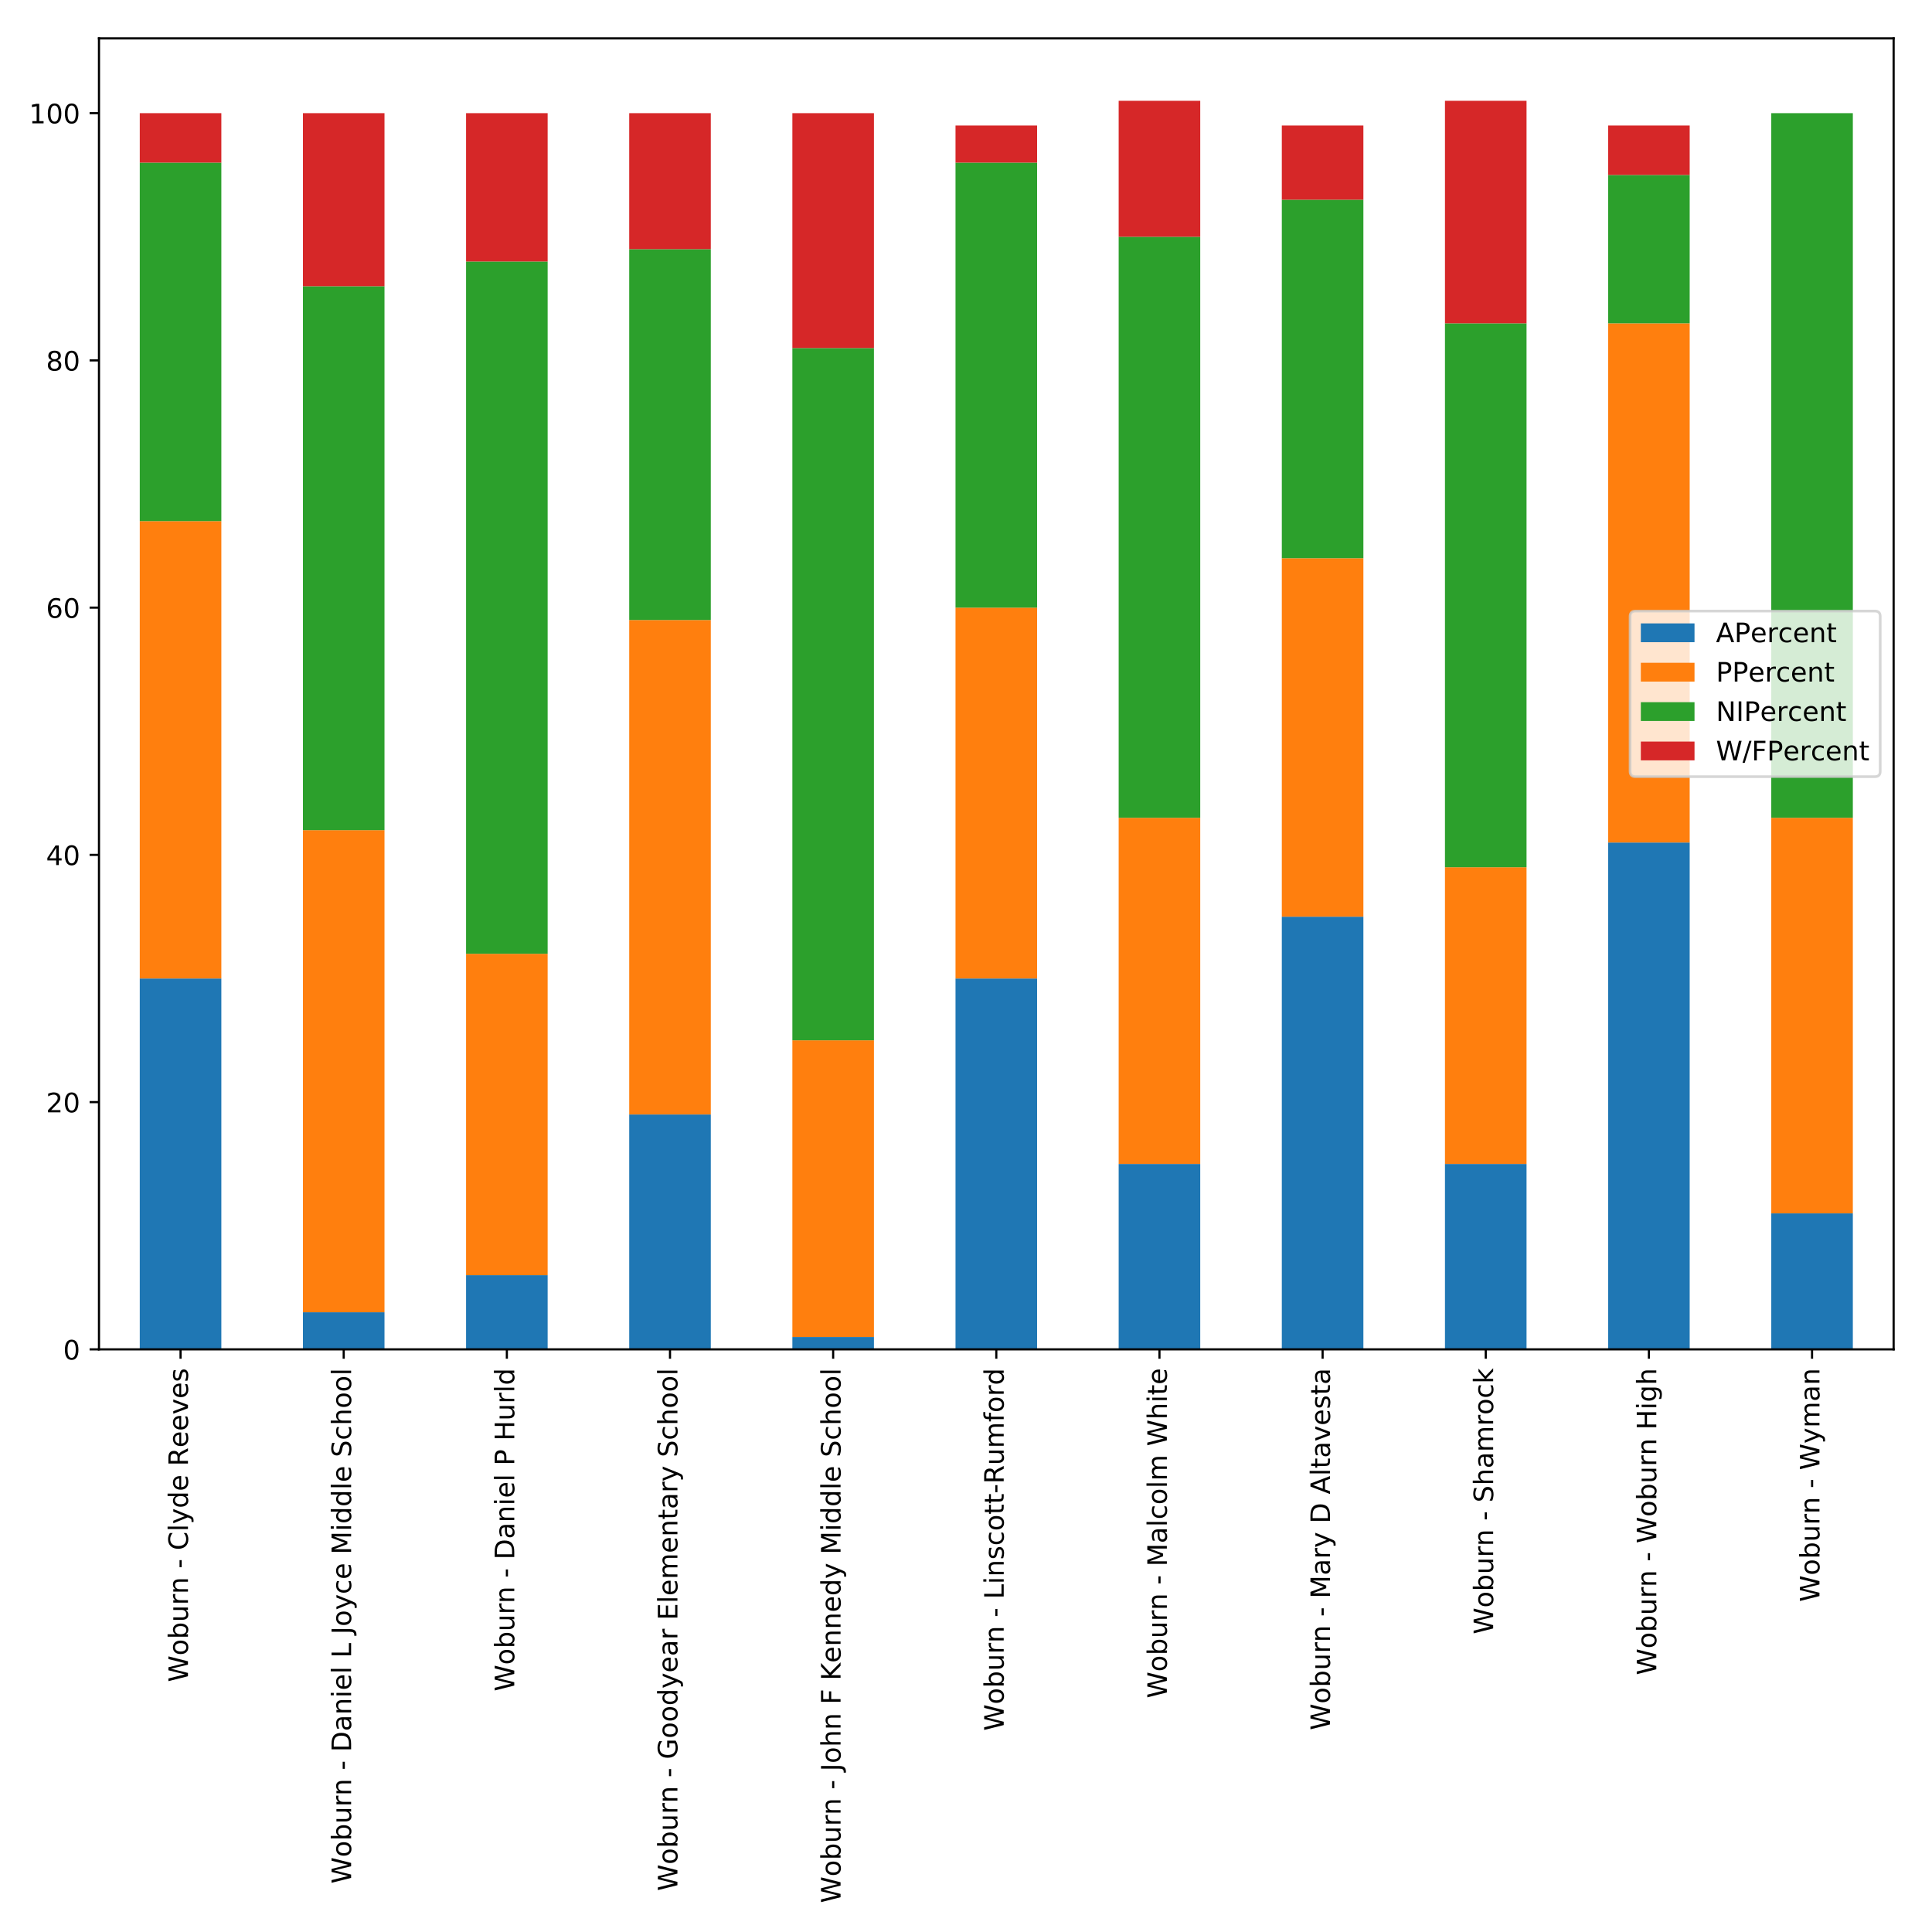 <?xml version="1.0" encoding="utf-8" standalone="no"?>
<!DOCTYPE svg PUBLIC "-//W3C//DTD SVG 1.1//EN"
  "http://www.w3.org/Graphics/SVG/1.1/DTD/svg11.dtd">
<!-- Created with matplotlib (http://matplotlib.org/) -->
<svg height="720pt" version="1.1" viewBox="0 0 720 720" width="720pt" xmlns="http://www.w3.org/2000/svg" xmlns:xlink="http://www.w3.org/1999/xlink">
 <defs>
  <style type="text/css">
*{stroke-linecap:butt;stroke-linejoin:round;}
  </style>
 </defs>
 <g id="figure_1">
  <g id="patch_1">
   <path d="M 0 720 
L 720 720 
L 720 0 
L 0 0 
z
" style="fill:#ffffff;"/>
  </g>
  <g id="axes_1">
   <g id="patch_2">
    <path d="M 36.888 502.864 
L 705.7 502.864 
L 705.7 14.3 
L 36.888 14.3 
z
" style="fill:#ffffff;"/>
   </g>
   <g id="patch_3">
    <path clip-path="url(#p71e7baf092)" d="M 52.088 502.864 
L 82.488 502.864 
L 82.488 364.656 
L 52.088 364.656 
z
" style="fill:#1f77b4;"/>
   </g>
   <g id="patch_4">
    <path clip-path="url(#p71e7baf092)" d="M 112.889 502.864 
L 143.289 502.864 
L 143.289 489.043 
L 112.889 489.043 
z
" style="fill:#1f77b4;"/>
   </g>
   <g id="patch_5">
    <path clip-path="url(#p71e7baf092)" d="M 173.69 502.864 
L 204.091 502.864 
L 204.091 475.223 
L 173.69 475.223 
z
" style="fill:#1f77b4;"/>
   </g>
   <g id="patch_6">
    <path clip-path="url(#p71e7baf092)" d="M 234.491 502.864 
L 264.892 502.864 
L 264.892 415.333 
L 234.491 415.333 
z
" style="fill:#1f77b4;"/>
   </g>
   <g id="patch_7">
    <path clip-path="url(#p71e7baf092)" d="M 295.292 502.864 
L 325.693 502.864 
L 325.693 498.257 
L 295.292 498.257 
z
" style="fill:#1f77b4;"/>
   </g>
   <g id="patch_8">
    <path clip-path="url(#p71e7baf092)" d="M 356.093 502.864 
L 386.494 502.864 
L 386.494 364.656 
L 356.093 364.656 
z
" style="fill:#1f77b4;"/>
   </g>
   <g id="patch_9">
    <path clip-path="url(#p71e7baf092)" d="M 416.895 502.864 
L 447.295 502.864 
L 447.295 433.76 
L 416.895 433.76 
z
" style="fill:#1f77b4;"/>
   </g>
   <g id="patch_10">
    <path clip-path="url(#p71e7baf092)" d="M 477.696 502.864 
L 508.096 502.864 
L 508.096 341.622 
L 477.696 341.622 
z
" style="fill:#1f77b4;"/>
   </g>
   <g id="patch_11">
    <path clip-path="url(#p71e7baf092)" d="M 538.497 502.864 
L 568.897 502.864 
L 568.897 433.76 
L 538.497 433.76 
z
" style="fill:#1f77b4;"/>
   </g>
   <g id="patch_12">
    <path clip-path="url(#p71e7baf092)" d="M 599.298 502.864 
L 629.699 502.864 
L 629.699 313.98 
L 599.298 313.98 
z
" style="fill:#1f77b4;"/>
   </g>
   <g id="patch_13">
    <path clip-path="url(#p71e7baf092)" d="M 660.099 502.864 
L 690.5 502.864 
L 690.5 452.188 
L 660.099 452.188 
z
" style="fill:#1f77b4;"/>
   </g>
   <g id="patch_14">
    <path clip-path="url(#p71e7baf092)" d="M 52.088 364.656 
L 82.488 364.656 
L 82.488 194.2 
L 52.088 194.2 
z
" style="fill:#ff7f0e;"/>
   </g>
   <g id="patch_15">
    <path clip-path="url(#p71e7baf092)" d="M 112.889 489.043 
L 143.289 489.043 
L 143.289 309.373 
L 112.889 309.373 
z
" style="fill:#ff7f0e;"/>
   </g>
   <g id="patch_16">
    <path clip-path="url(#p71e7baf092)" d="M 173.69 475.223 
L 204.091 475.223 
L 204.091 355.443 
L 173.69 355.443 
z
" style="fill:#ff7f0e;"/>
   </g>
   <g id="patch_17">
    <path clip-path="url(#p71e7baf092)" d="M 234.491 415.333 
L 264.892 415.333 
L 264.892 231.056 
L 234.491 231.056 
z
" style="fill:#ff7f0e;"/>
   </g>
   <g id="patch_18">
    <path clip-path="url(#p71e7baf092)" d="M 295.292 498.257 
L 325.693 498.257 
L 325.693 387.691 
L 295.292 387.691 
z
" style="fill:#ff7f0e;"/>
   </g>
   <g id="patch_19">
    <path clip-path="url(#p71e7baf092)" d="M 356.093 364.656 
L 386.494 364.656 
L 386.494 226.449 
L 356.093 226.449 
z
" style="fill:#ff7f0e;"/>
   </g>
   <g id="patch_20">
    <path clip-path="url(#p71e7baf092)" d="M 416.895 433.76 
L 447.295 433.76 
L 447.295 304.766 
L 416.895 304.766 
z
" style="fill:#ff7f0e;"/>
   </g>
   <g id="patch_21">
    <path clip-path="url(#p71e7baf092)" d="M 477.696 341.622 
L 508.096 341.622 
L 508.096 208.021 
L 477.696 208.021 
z
" style="fill:#ff7f0e;"/>
   </g>
   <g id="patch_22">
    <path clip-path="url(#p71e7baf092)" d="M 538.497 433.76 
L 568.897 433.76 
L 568.897 323.194 
L 538.497 323.194 
z
" style="fill:#ff7f0e;"/>
   </g>
   <g id="patch_23">
    <path clip-path="url(#p71e7baf092)" d="M 599.298 313.98 
L 629.699 313.98 
L 629.699 120.49 
L 599.298 120.49 
z
" style="fill:#ff7f0e;"/>
   </g>
   <g id="patch_24">
    <path clip-path="url(#p71e7baf092)" d="M 660.099 452.188 
L 690.5 452.188 
L 690.5 304.766 
L 660.099 304.766 
z
" style="fill:#ff7f0e;"/>
   </g>
   <g id="patch_25">
    <path clip-path="url(#p71e7baf092)" d="M 52.088 194.2 
L 82.488 194.2 
L 82.488 60.6 
L 52.088 60.6 
z
" style="fill:#2ca02c;"/>
   </g>
   <g id="patch_26">
    <path clip-path="url(#p71e7baf092)" d="M 112.889 309.373 
L 143.289 309.373 
L 143.289 106.669 
L 112.889 106.669 
z
" style="fill:#2ca02c;"/>
   </g>
   <g id="patch_27">
    <path clip-path="url(#p71e7baf092)" d="M 173.69 355.443 
L 204.091 355.443 
L 204.091 97.455 
L 173.69 97.455 
z
" style="fill:#2ca02c;"/>
   </g>
   <g id="patch_28">
    <path clip-path="url(#p71e7baf092)" d="M 234.491 231.056 
L 264.892 231.056 
L 264.892 92.848 
L 234.491 92.848 
z
" style="fill:#2ca02c;"/>
   </g>
   <g id="patch_29">
    <path clip-path="url(#p71e7baf092)" d="M 295.292 387.691 
L 325.693 387.691 
L 325.693 129.703 
L 295.292 129.703 
z
" style="fill:#2ca02c;"/>
   </g>
   <g id="patch_30">
    <path clip-path="url(#p71e7baf092)" d="M 356.093 226.449 
L 386.494 226.449 
L 386.494 60.6 
L 356.093 60.6 
z
" style="fill:#2ca02c;"/>
   </g>
   <g id="patch_31">
    <path clip-path="url(#p71e7baf092)" d="M 416.895 304.766 
L 447.295 304.766 
L 447.295 88.241 
L 416.895 88.241 
z
" style="fill:#2ca02c;"/>
   </g>
   <g id="patch_32">
    <path clip-path="url(#p71e7baf092)" d="M 477.696 208.021 
L 508.096 208.021 
L 508.096 74.42 
L 477.696 74.42 
z
" style="fill:#2ca02c;"/>
   </g>
   <g id="patch_33">
    <path clip-path="url(#p71e7baf092)" d="M 538.497 323.194 
L 568.897 323.194 
L 568.897 120.49 
L 538.497 120.49 
z
" style="fill:#2ca02c;"/>
   </g>
   <g id="patch_34">
    <path clip-path="url(#p71e7baf092)" d="M 599.298 120.49 
L 629.699 120.49 
L 629.699 65.206 
L 599.298 65.206 
z
" style="fill:#2ca02c;"/>
   </g>
   <g id="patch_35">
    <path clip-path="url(#p71e7baf092)" d="M 660.099 304.766 
L 690.5 304.766 
L 690.5 42.172 
L 660.099 42.172 
z
" style="fill:#2ca02c;"/>
   </g>
   <g id="patch_36">
    <path clip-path="url(#p71e7baf092)" d="M 52.088 60.6 
L 82.488 60.6 
L 82.488 42.172 
L 52.088 42.172 
z
" style="fill:#d62728;"/>
   </g>
   <g id="patch_37">
    <path clip-path="url(#p71e7baf092)" d="M 112.889 106.669 
L 143.289 106.669 
L 143.289 42.172 
L 112.889 42.172 
z
" style="fill:#d62728;"/>
   </g>
   <g id="patch_38">
    <path clip-path="url(#p71e7baf092)" d="M 173.69 97.455 
L 204.091 97.455 
L 204.091 42.172 
L 173.69 42.172 
z
" style="fill:#d62728;"/>
   </g>
   <g id="patch_39">
    <path clip-path="url(#p71e7baf092)" d="M 234.491 92.848 
L 264.892 92.848 
L 264.892 42.172 
L 234.491 42.172 
z
" style="fill:#d62728;"/>
   </g>
   <g id="patch_40">
    <path clip-path="url(#p71e7baf092)" d="M 295.292 129.703 
L 325.693 129.703 
L 325.693 42.172 
L 295.292 42.172 
z
" style="fill:#d62728;"/>
   </g>
   <g id="patch_41">
    <path clip-path="url(#p71e7baf092)" d="M 356.093 60.6 
L 386.494 60.6 
L 386.494 46.779 
L 356.093 46.779 
z
" style="fill:#d62728;"/>
   </g>
   <g id="patch_42">
    <path clip-path="url(#p71e7baf092)" d="M 416.895 88.241 
L 447.295 88.241 
L 447.295 37.565 
L 416.895 37.565 
z
" style="fill:#d62728;"/>
   </g>
   <g id="patch_43">
    <path clip-path="url(#p71e7baf092)" d="M 477.696 74.42 
L 508.096 74.42 
L 508.096 46.779 
L 477.696 46.779 
z
" style="fill:#d62728;"/>
   </g>
   <g id="patch_44">
    <path clip-path="url(#p71e7baf092)" d="M 538.497 120.49 
L 568.897 120.49 
L 568.897 37.565 
L 538.497 37.565 
z
" style="fill:#d62728;"/>
   </g>
   <g id="patch_45">
    <path clip-path="url(#p71e7baf092)" d="M 599.298 65.206 
L 629.699 65.206 
L 629.699 46.779 
L 599.298 46.779 
z
" style="fill:#d62728;"/>
   </g>
   <g id="patch_46">
    <path clip-path="url(#p71e7baf092)" d="M 660.099 502.864 
L 690.5 502.864 
L 690.5 502.864 
L 660.099 502.864 
z
" style="fill:#d62728;"/>
   </g>
   <g id="matplotlib.axis_1">
    <g id="xtick_1">
     <g id="line2d_1">
      <defs>
       <path d="M 0 0 
L 0 3.5 
" id="m98511454fe" style="stroke:#000000;stroke-width:0.8;"/>
      </defs>
      <g>
       <use style="stroke:#000000;stroke-width:0.8;" x="67.288" xlink:href="#m98511454fe" y="502.864"/>
      </g>
     </g>
     <g id="text_1">
      <!-- Woburn - Clyde Reeves -->
      <defs>
       <path d="M 3.328 72.906 
L 13.281 72.906 
L 28.609 11.281 
L 43.891 72.906 
L 54.984 72.906 
L 70.312 11.281 
L 85.594 72.906 
L 95.609 72.906 
L 77.297 0 
L 64.891 0 
L 49.516 63.281 
L 33.984 0 
L 21.578 0 
z
" id="DejaVuSans-57"/>
       <path d="M 30.609 48.391 
Q 23.391 48.391 19.188 42.75 
Q 14.984 37.109 14.984 27.297 
Q 14.984 17.484 19.156 11.844 
Q 23.344 6.203 30.609 6.203 
Q 37.797 6.203 41.984 11.859 
Q 46.188 17.531 46.188 27.297 
Q 46.188 37.016 41.984 42.703 
Q 37.797 48.391 30.609 48.391 
z
M 30.609 56 
Q 42.328 56 49.016 48.375 
Q 55.719 40.766 55.719 27.297 
Q 55.719 13.875 49.016 6.219 
Q 42.328 -1.422 30.609 -1.422 
Q 18.844 -1.422 12.172 6.219 
Q 5.516 13.875 5.516 27.297 
Q 5.516 40.766 12.172 48.375 
Q 18.844 56 30.609 56 
z
" id="DejaVuSans-6f"/>
       <path d="M 48.688 27.297 
Q 48.688 37.203 44.609 42.844 
Q 40.531 48.484 33.406 48.484 
Q 26.266 48.484 22.188 42.844 
Q 18.109 37.203 18.109 27.297 
Q 18.109 17.391 22.188 11.75 
Q 26.266 6.109 33.406 6.109 
Q 40.531 6.109 44.609 11.75 
Q 48.688 17.391 48.688 27.297 
z
M 18.109 46.391 
Q 20.953 51.266 25.266 53.625 
Q 29.594 56 35.594 56 
Q 45.562 56 51.781 48.094 
Q 58.016 40.188 58.016 27.297 
Q 58.016 14.406 51.781 6.484 
Q 45.562 -1.422 35.594 -1.422 
Q 29.594 -1.422 25.266 0.953 
Q 20.953 3.328 18.109 8.203 
L 18.109 0 
L 9.078 0 
L 9.078 75.984 
L 18.109 75.984 
z
" id="DejaVuSans-62"/>
       <path d="M 8.5 21.578 
L 8.5 54.688 
L 17.484 54.688 
L 17.484 21.922 
Q 17.484 14.156 20.5 10.266 
Q 23.531 6.391 29.594 6.391 
Q 36.859 6.391 41.078 11.031 
Q 45.312 15.672 45.312 23.688 
L 45.312 54.688 
L 54.297 54.688 
L 54.297 0 
L 45.312 0 
L 45.312 8.406 
Q 42.047 3.422 37.719 1 
Q 33.406 -1.422 27.688 -1.422 
Q 18.266 -1.422 13.375 4.438 
Q 8.5 10.297 8.5 21.578 
z
M 31.109 56 
z
" id="DejaVuSans-75"/>
       <path d="M 41.109 46.297 
Q 39.594 47.172 37.812 47.578 
Q 36.031 48 33.891 48 
Q 26.266 48 22.188 43.047 
Q 18.109 38.094 18.109 28.812 
L 18.109 0 
L 9.078 0 
L 9.078 54.688 
L 18.109 54.688 
L 18.109 46.188 
Q 20.953 51.172 25.484 53.578 
Q 30.031 56 36.531 56 
Q 37.453 56 38.578 55.875 
Q 39.703 55.766 41.062 55.516 
z
" id="DejaVuSans-72"/>
       <path d="M 54.891 33.016 
L 54.891 0 
L 45.906 0 
L 45.906 32.719 
Q 45.906 40.484 42.875 44.328 
Q 39.844 48.188 33.797 48.188 
Q 26.516 48.188 22.312 43.547 
Q 18.109 38.922 18.109 30.906 
L 18.109 0 
L 9.078 0 
L 9.078 54.688 
L 18.109 54.688 
L 18.109 46.188 
Q 21.344 51.125 25.703 53.562 
Q 30.078 56 35.797 56 
Q 45.219 56 50.047 50.172 
Q 54.891 44.344 54.891 33.016 
z
" id="DejaVuSans-6e"/>
       <path id="DejaVuSans-20"/>
       <path d="M 4.891 31.391 
L 31.203 31.391 
L 31.203 23.391 
L 4.891 23.391 
z
" id="DejaVuSans-2d"/>
       <path d="M 64.406 67.281 
L 64.406 56.891 
Q 59.422 61.531 53.781 63.812 
Q 48.141 66.109 41.797 66.109 
Q 29.297 66.109 22.656 58.469 
Q 16.016 50.828 16.016 36.375 
Q 16.016 21.969 22.656 14.328 
Q 29.297 6.688 41.797 6.688 
Q 48.141 6.688 53.781 8.984 
Q 59.422 11.281 64.406 15.922 
L 64.406 5.609 
Q 59.234 2.094 53.438 0.328 
Q 47.656 -1.422 41.219 -1.422 
Q 24.656 -1.422 15.125 8.703 
Q 5.609 18.844 5.609 36.375 
Q 5.609 53.953 15.125 64.078 
Q 24.656 74.219 41.219 74.219 
Q 47.75 74.219 53.531 72.484 
Q 59.328 70.75 64.406 67.281 
z
" id="DejaVuSans-43"/>
       <path d="M 9.422 75.984 
L 18.406 75.984 
L 18.406 0 
L 9.422 0 
z
" id="DejaVuSans-6c"/>
       <path d="M 32.172 -5.078 
Q 28.375 -14.844 24.75 -17.812 
Q 21.141 -20.797 15.094 -20.797 
L 7.906 -20.797 
L 7.906 -13.281 
L 13.188 -13.281 
Q 16.891 -13.281 18.938 -11.516 
Q 21 -9.766 23.484 -3.219 
L 25.094 0.875 
L 2.984 54.688 
L 12.5 54.688 
L 29.594 11.922 
L 46.688 54.688 
L 56.203 54.688 
z
" id="DejaVuSans-79"/>
       <path d="M 45.406 46.391 
L 45.406 75.984 
L 54.391 75.984 
L 54.391 0 
L 45.406 0 
L 45.406 8.203 
Q 42.578 3.328 38.25 0.953 
Q 33.938 -1.422 27.875 -1.422 
Q 17.969 -1.422 11.734 6.484 
Q 5.516 14.406 5.516 27.297 
Q 5.516 40.188 11.734 48.094 
Q 17.969 56 27.875 56 
Q 33.938 56 38.25 53.625 
Q 42.578 51.266 45.406 46.391 
z
M 14.797 27.297 
Q 14.797 17.391 18.875 11.75 
Q 22.953 6.109 30.078 6.109 
Q 37.203 6.109 41.297 11.75 
Q 45.406 17.391 45.406 27.297 
Q 45.406 37.203 41.297 42.844 
Q 37.203 48.484 30.078 48.484 
Q 22.953 48.484 18.875 42.844 
Q 14.797 37.203 14.797 27.297 
z
" id="DejaVuSans-64"/>
       <path d="M 56.203 29.594 
L 56.203 25.203 
L 14.891 25.203 
Q 15.484 15.922 20.484 11.062 
Q 25.484 6.203 34.422 6.203 
Q 39.594 6.203 44.453 7.469 
Q 49.312 8.734 54.109 11.281 
L 54.109 2.781 
Q 49.266 0.734 44.188 -0.344 
Q 39.109 -1.422 33.891 -1.422 
Q 20.797 -1.422 13.156 6.188 
Q 5.516 13.812 5.516 26.812 
Q 5.516 40.234 12.766 48.109 
Q 20.016 56 32.328 56 
Q 43.359 56 49.781 48.891 
Q 56.203 41.797 56.203 29.594 
z
M 47.219 32.234 
Q 47.125 39.594 43.094 43.984 
Q 39.062 48.391 32.422 48.391 
Q 24.906 48.391 20.391 44.141 
Q 15.875 39.891 15.188 32.172 
z
" id="DejaVuSans-65"/>
       <path d="M 44.391 34.188 
Q 47.562 33.109 50.562 29.594 
Q 53.562 26.078 56.594 19.922 
L 66.609 0 
L 56 0 
L 46.688 18.703 
Q 43.062 26.031 39.672 28.422 
Q 36.281 30.812 30.422 30.812 
L 19.672 30.812 
L 19.672 0 
L 9.812 0 
L 9.812 72.906 
L 32.078 72.906 
Q 44.578 72.906 50.734 67.672 
Q 56.891 62.453 56.891 51.906 
Q 56.891 45.016 53.688 40.469 
Q 50.484 35.938 44.391 34.188 
z
M 19.672 64.797 
L 19.672 38.922 
L 32.078 38.922 
Q 39.203 38.922 42.844 42.219 
Q 46.484 45.516 46.484 51.906 
Q 46.484 58.297 42.844 61.547 
Q 39.203 64.797 32.078 64.797 
z
" id="DejaVuSans-52"/>
       <path d="M 2.984 54.688 
L 12.5 54.688 
L 29.594 8.797 
L 46.688 54.688 
L 56.203 54.688 
L 35.688 0 
L 23.484 0 
z
" id="DejaVuSans-76"/>
       <path d="M 44.281 53.078 
L 44.281 44.578 
Q 40.484 46.531 36.375 47.5 
Q 32.281 48.484 27.875 48.484 
Q 21.188 48.484 17.844 46.438 
Q 14.5 44.391 14.5 40.281 
Q 14.5 37.156 16.891 35.375 
Q 19.281 33.594 26.516 31.984 
L 29.594 31.297 
Q 39.156 29.25 43.188 25.516 
Q 47.219 21.781 47.219 15.094 
Q 47.219 7.469 41.188 3.016 
Q 35.156 -1.422 24.609 -1.422 
Q 20.219 -1.422 15.453 -0.562 
Q 10.688 0.297 5.422 2 
L 5.422 11.281 
Q 10.406 8.688 15.234 7.391 
Q 20.062 6.109 24.812 6.109 
Q 31.156 6.109 34.562 8.281 
Q 37.984 10.453 37.984 14.406 
Q 37.984 18.062 35.516 20.016 
Q 33.062 21.969 24.703 23.781 
L 21.578 24.516 
Q 13.234 26.266 9.516 29.906 
Q 5.812 33.547 5.812 39.891 
Q 5.812 47.609 11.281 51.797 
Q 16.75 56 26.812 56 
Q 31.781 56 36.172 55.266 
Q 40.578 54.547 44.281 53.078 
z
" id="DejaVuSans-73"/>
      </defs>
      <g transform="translate(70.047 626.848)rotate(-90)scale(0.1 -0.1)">
       <use xlink:href="#DejaVuSans-57"/>
       <use x="98.799" xlink:href="#DejaVuSans-6f"/>
       <use x="159.98" xlink:href="#DejaVuSans-62"/>
       <use x="223.457" xlink:href="#DejaVuSans-75"/>
       <use x="286.836" xlink:href="#DejaVuSans-72"/>
       <use x="327.934" xlink:href="#DejaVuSans-6e"/>
       <use x="391.312" xlink:href="#DejaVuSans-20"/>
       <use x="423.1" xlink:href="#DejaVuSans-2d"/>
       <use x="459.184" xlink:href="#DejaVuSans-20"/>
       <use x="490.971" xlink:href="#DejaVuSans-43"/>
       <use x="560.795" xlink:href="#DejaVuSans-6c"/>
       <use x="588.578" xlink:href="#DejaVuSans-79"/>
       <use x="647.758" xlink:href="#DejaVuSans-64"/>
       <use x="711.234" xlink:href="#DejaVuSans-65"/>
       <use x="772.758" xlink:href="#DejaVuSans-20"/>
       <use x="804.545" xlink:href="#DejaVuSans-52"/>
       <use x="873.965" xlink:href="#DejaVuSans-65"/>
       <use x="935.488" xlink:href="#DejaVuSans-65"/>
       <use x="997.012" xlink:href="#DejaVuSans-76"/>
       <use x="1056.191" xlink:href="#DejaVuSans-65"/>
       <use x="1117.715" xlink:href="#DejaVuSans-73"/>
      </g>
     </g>
    </g>
    <g id="xtick_2">
     <g id="line2d_2">
      <g>
       <use style="stroke:#000000;stroke-width:0.8;" x="128.089" xlink:href="#m98511454fe" y="502.864"/>
      </g>
     </g>
     <g id="text_2">
      <!-- Woburn - Daniel L Joyce Middle School -->
      <defs>
       <path d="M 19.672 64.797 
L 19.672 8.109 
L 31.594 8.109 
Q 46.688 8.109 53.688 14.938 
Q 60.688 21.781 60.688 36.531 
Q 60.688 51.172 53.688 57.984 
Q 46.688 64.797 31.594 64.797 
z
M 9.812 72.906 
L 30.078 72.906 
Q 51.266 72.906 61.172 64.094 
Q 71.094 55.281 71.094 36.531 
Q 71.094 17.672 61.125 8.828 
Q 51.172 0 30.078 0 
L 9.812 0 
z
" id="DejaVuSans-44"/>
       <path d="M 34.281 27.484 
Q 23.391 27.484 19.188 25 
Q 14.984 22.516 14.984 16.5 
Q 14.984 11.719 18.141 8.906 
Q 21.297 6.109 26.703 6.109 
Q 34.188 6.109 38.703 11.406 
Q 43.219 16.703 43.219 25.484 
L 43.219 27.484 
z
M 52.203 31.203 
L 52.203 0 
L 43.219 0 
L 43.219 8.297 
Q 40.141 3.328 35.547 0.953 
Q 30.953 -1.422 24.312 -1.422 
Q 15.922 -1.422 10.953 3.297 
Q 6 8.016 6 15.922 
Q 6 25.141 12.172 29.828 
Q 18.359 34.516 30.609 34.516 
L 43.219 34.516 
L 43.219 35.406 
Q 43.219 41.609 39.141 45 
Q 35.062 48.391 27.688 48.391 
Q 23 48.391 18.547 47.266 
Q 14.109 46.141 10.016 43.891 
L 10.016 52.203 
Q 14.938 54.109 19.578 55.047 
Q 24.219 56 28.609 56 
Q 40.484 56 46.344 49.844 
Q 52.203 43.703 52.203 31.203 
z
" id="DejaVuSans-61"/>
       <path d="M 9.422 54.688 
L 18.406 54.688 
L 18.406 0 
L 9.422 0 
z
M 9.422 75.984 
L 18.406 75.984 
L 18.406 64.594 
L 9.422 64.594 
z
" id="DejaVuSans-69"/>
       <path d="M 9.812 72.906 
L 19.672 72.906 
L 19.672 8.297 
L 55.172 8.297 
L 55.172 0 
L 9.812 0 
z
" id="DejaVuSans-4c"/>
       <path d="M 9.812 72.906 
L 19.672 72.906 
L 19.672 5.078 
Q 19.672 -8.109 14.672 -14.062 
Q 9.672 -20.016 -1.422 -20.016 
L -5.172 -20.016 
L -5.172 -11.719 
L -2.094 -11.719 
Q 4.438 -11.719 7.125 -8.047 
Q 9.812 -4.391 9.812 5.078 
z
" id="DejaVuSans-4a"/>
       <path d="M 48.781 52.594 
L 48.781 44.188 
Q 44.969 46.297 41.141 47.344 
Q 37.312 48.391 33.406 48.391 
Q 24.656 48.391 19.812 42.844 
Q 14.984 37.312 14.984 27.297 
Q 14.984 17.281 19.812 11.734 
Q 24.656 6.203 33.406 6.203 
Q 37.312 6.203 41.141 7.25 
Q 44.969 8.297 48.781 10.406 
L 48.781 2.094 
Q 45.016 0.344 40.984 -0.531 
Q 36.969 -1.422 32.422 -1.422 
Q 20.062 -1.422 12.781 6.344 
Q 5.516 14.109 5.516 27.297 
Q 5.516 40.672 12.859 48.328 
Q 20.219 56 33.016 56 
Q 37.156 56 41.109 55.141 
Q 45.062 54.297 48.781 52.594 
z
" id="DejaVuSans-63"/>
       <path d="M 9.812 72.906 
L 24.516 72.906 
L 43.109 23.297 
L 61.812 72.906 
L 76.516 72.906 
L 76.516 0 
L 66.891 0 
L 66.891 64.016 
L 48.094 14.016 
L 38.188 14.016 
L 19.391 64.016 
L 19.391 0 
L 9.812 0 
z
" id="DejaVuSans-4d"/>
       <path d="M 53.516 70.516 
L 53.516 60.891 
Q 47.906 63.578 42.922 64.891 
Q 37.938 66.219 33.297 66.219 
Q 25.25 66.219 20.875 63.094 
Q 16.5 59.969 16.5 54.203 
Q 16.5 49.359 19.406 46.891 
Q 22.312 44.438 30.422 42.922 
L 36.375 41.703 
Q 47.406 39.594 52.656 34.297 
Q 57.906 29 57.906 20.125 
Q 57.906 9.516 50.797 4.047 
Q 43.703 -1.422 29.984 -1.422 
Q 24.812 -1.422 18.969 -0.25 
Q 13.141 0.922 6.891 3.219 
L 6.891 13.375 
Q 12.891 10.016 18.656 8.297 
Q 24.422 6.594 29.984 6.594 
Q 38.422 6.594 43.016 9.906 
Q 47.609 13.234 47.609 19.391 
Q 47.609 24.75 44.312 27.781 
Q 41.016 30.812 33.5 32.328 
L 27.484 33.5 
Q 16.453 35.688 11.516 40.375 
Q 6.594 45.062 6.594 53.422 
Q 6.594 63.094 13.406 68.656 
Q 20.219 74.219 32.172 74.219 
Q 37.312 74.219 42.625 73.281 
Q 47.953 72.359 53.516 70.516 
z
" id="DejaVuSans-53"/>
       <path d="M 54.891 33.016 
L 54.891 0 
L 45.906 0 
L 45.906 32.719 
Q 45.906 40.484 42.875 44.328 
Q 39.844 48.188 33.797 48.188 
Q 26.516 48.188 22.312 43.547 
Q 18.109 38.922 18.109 30.906 
L 18.109 0 
L 9.078 0 
L 9.078 75.984 
L 18.109 75.984 
L 18.109 46.188 
Q 21.344 51.125 25.703 53.562 
Q 30.078 56 35.797 56 
Q 45.219 56 50.047 50.172 
Q 54.891 44.344 54.891 33.016 
z
" id="DejaVuSans-68"/>
      </defs>
      <g transform="translate(130.849 701.992)rotate(-90)scale(0.1 -0.1)">
       <use xlink:href="#DejaVuSans-57"/>
       <use x="98.799" xlink:href="#DejaVuSans-6f"/>
       <use x="159.98" xlink:href="#DejaVuSans-62"/>
       <use x="223.457" xlink:href="#DejaVuSans-75"/>
       <use x="286.836" xlink:href="#DejaVuSans-72"/>
       <use x="327.934" xlink:href="#DejaVuSans-6e"/>
       <use x="391.312" xlink:href="#DejaVuSans-20"/>
       <use x="423.1" xlink:href="#DejaVuSans-2d"/>
       <use x="459.184" xlink:href="#DejaVuSans-20"/>
       <use x="490.971" xlink:href="#DejaVuSans-44"/>
       <use x="567.973" xlink:href="#DejaVuSans-61"/>
       <use x="629.252" xlink:href="#DejaVuSans-6e"/>
       <use x="692.631" xlink:href="#DejaVuSans-69"/>
       <use x="720.414" xlink:href="#DejaVuSans-65"/>
       <use x="781.938" xlink:href="#DejaVuSans-6c"/>
       <use x="809.721" xlink:href="#DejaVuSans-20"/>
       <use x="841.508" xlink:href="#DejaVuSans-4c"/>
       <use x="897.221" xlink:href="#DejaVuSans-20"/>
       <use x="929.008" xlink:href="#DejaVuSans-4a"/>
       <use x="958.5" xlink:href="#DejaVuSans-6f"/>
       <use x="1019.682" xlink:href="#DejaVuSans-79"/>
       <use x="1078.861" xlink:href="#DejaVuSans-63"/>
       <use x="1133.842" xlink:href="#DejaVuSans-65"/>
       <use x="1195.365" xlink:href="#DejaVuSans-20"/>
       <use x="1227.152" xlink:href="#DejaVuSans-4d"/>
       <use x="1313.432" xlink:href="#DejaVuSans-69"/>
       <use x="1341.215" xlink:href="#DejaVuSans-64"/>
       <use x="1404.691" xlink:href="#DejaVuSans-64"/>
       <use x="1468.168" xlink:href="#DejaVuSans-6c"/>
       <use x="1495.951" xlink:href="#DejaVuSans-65"/>
       <use x="1557.475" xlink:href="#DejaVuSans-20"/>
       <use x="1589.262" xlink:href="#DejaVuSans-53"/>
       <use x="1652.738" xlink:href="#DejaVuSans-63"/>
       <use x="1707.719" xlink:href="#DejaVuSans-68"/>
       <use x="1771.098" xlink:href="#DejaVuSans-6f"/>
       <use x="1832.279" xlink:href="#DejaVuSans-6f"/>
       <use x="1893.461" xlink:href="#DejaVuSans-6c"/>
      </g>
     </g>
    </g>
    <g id="xtick_3">
     <g id="line2d_3">
      <g>
       <use style="stroke:#000000;stroke-width:0.8;" x="188.89" xlink:href="#m98511454fe" y="502.864"/>
      </g>
     </g>
     <g id="text_3">
      <!-- Woburn - Daniel P Hurld -->
      <defs>
       <path d="M 19.672 64.797 
L 19.672 37.406 
L 32.078 37.406 
Q 38.969 37.406 42.719 40.969 
Q 46.484 44.531 46.484 51.125 
Q 46.484 57.672 42.719 61.234 
Q 38.969 64.797 32.078 64.797 
z
M 9.812 72.906 
L 32.078 72.906 
Q 44.344 72.906 50.609 67.359 
Q 56.891 61.812 56.891 51.125 
Q 56.891 40.328 50.609 34.812 
Q 44.344 29.297 32.078 29.297 
L 19.672 29.297 
L 19.672 0 
L 9.812 0 
z
" id="DejaVuSans-50"/>
       <path d="M 9.812 72.906 
L 19.672 72.906 
L 19.672 43.016 
L 55.516 43.016 
L 55.516 72.906 
L 65.375 72.906 
L 65.375 0 
L 55.516 0 
L 55.516 34.719 
L 19.672 34.719 
L 19.672 0 
L 9.812 0 
z
" id="DejaVuSans-48"/>
      </defs>
      <g transform="translate(191.65 630.316)rotate(-90)scale(0.1 -0.1)">
       <use xlink:href="#DejaVuSans-57"/>
       <use x="98.799" xlink:href="#DejaVuSans-6f"/>
       <use x="159.98" xlink:href="#DejaVuSans-62"/>
       <use x="223.457" xlink:href="#DejaVuSans-75"/>
       <use x="286.836" xlink:href="#DejaVuSans-72"/>
       <use x="327.934" xlink:href="#DejaVuSans-6e"/>
       <use x="391.312" xlink:href="#DejaVuSans-20"/>
       <use x="423.1" xlink:href="#DejaVuSans-2d"/>
       <use x="459.184" xlink:href="#DejaVuSans-20"/>
       <use x="490.971" xlink:href="#DejaVuSans-44"/>
       <use x="567.973" xlink:href="#DejaVuSans-61"/>
       <use x="629.252" xlink:href="#DejaVuSans-6e"/>
       <use x="692.631" xlink:href="#DejaVuSans-69"/>
       <use x="720.414" xlink:href="#DejaVuSans-65"/>
       <use x="781.938" xlink:href="#DejaVuSans-6c"/>
       <use x="809.721" xlink:href="#DejaVuSans-20"/>
       <use x="841.508" xlink:href="#DejaVuSans-50"/>
       <use x="901.811" xlink:href="#DejaVuSans-20"/>
       <use x="933.598" xlink:href="#DejaVuSans-48"/>
       <use x="1008.793" xlink:href="#DejaVuSans-75"/>
       <use x="1072.172" xlink:href="#DejaVuSans-72"/>
       <use x="1113.285" xlink:href="#DejaVuSans-6c"/>
       <use x="1141.068" xlink:href="#DejaVuSans-64"/>
      </g>
     </g>
    </g>
    <g id="xtick_4">
     <g id="line2d_4">
      <g>
       <use style="stroke:#000000;stroke-width:0.8;" x="249.691" xlink:href="#m98511454fe" y="502.864"/>
      </g>
     </g>
     <g id="text_4">
      <!-- Woburn - Goodyear Elementary School -->
      <defs>
       <path d="M 59.516 10.406 
L 59.516 29.984 
L 43.406 29.984 
L 43.406 38.094 
L 69.281 38.094 
L 69.281 6.781 
Q 63.578 2.734 56.688 0.656 
Q 49.812 -1.422 42 -1.422 
Q 24.906 -1.422 15.25 8.562 
Q 5.609 18.562 5.609 36.375 
Q 5.609 54.25 15.25 64.234 
Q 24.906 74.219 42 74.219 
Q 49.125 74.219 55.547 72.453 
Q 61.969 70.703 67.391 67.281 
L 67.391 56.781 
Q 61.922 61.422 55.766 63.766 
Q 49.609 66.109 42.828 66.109 
Q 29.438 66.109 22.719 58.641 
Q 16.016 51.172 16.016 36.375 
Q 16.016 21.625 22.719 14.156 
Q 29.438 6.688 42.828 6.688 
Q 48.047 6.688 52.141 7.594 
Q 56.25 8.5 59.516 10.406 
z
" id="DejaVuSans-47"/>
       <path d="M 9.812 72.906 
L 55.906 72.906 
L 55.906 64.594 
L 19.672 64.594 
L 19.672 43.016 
L 54.391 43.016 
L 54.391 34.719 
L 19.672 34.719 
L 19.672 8.297 
L 56.781 8.297 
L 56.781 0 
L 9.812 0 
z
" id="DejaVuSans-45"/>
       <path d="M 52 44.188 
Q 55.375 50.25 60.062 53.125 
Q 64.75 56 71.094 56 
Q 79.641 56 84.281 50.016 
Q 88.922 44.047 88.922 33.016 
L 88.922 0 
L 79.891 0 
L 79.891 32.719 
Q 79.891 40.578 77.094 44.375 
Q 74.312 48.188 68.609 48.188 
Q 61.625 48.188 57.562 43.547 
Q 53.516 38.922 53.516 30.906 
L 53.516 0 
L 44.484 0 
L 44.484 32.719 
Q 44.484 40.625 41.703 44.406 
Q 38.922 48.188 33.109 48.188 
Q 26.219 48.188 22.156 43.531 
Q 18.109 38.875 18.109 30.906 
L 18.109 0 
L 9.078 0 
L 9.078 54.688 
L 18.109 54.688 
L 18.109 46.188 
Q 21.188 51.219 25.484 53.609 
Q 29.781 56 35.688 56 
Q 41.656 56 45.828 52.969 
Q 50 49.953 52 44.188 
z
" id="DejaVuSans-6d"/>
       <path d="M 18.312 70.219 
L 18.312 54.688 
L 36.812 54.688 
L 36.812 47.703 
L 18.312 47.703 
L 18.312 18.016 
Q 18.312 11.328 20.141 9.422 
Q 21.969 7.516 27.594 7.516 
L 36.812 7.516 
L 36.812 0 
L 27.594 0 
Q 17.188 0 13.234 3.875 
Q 9.281 7.766 9.281 18.016 
L 9.281 47.703 
L 2.688 47.703 
L 2.688 54.688 
L 9.281 54.688 
L 9.281 70.219 
z
" id="DejaVuSans-74"/>
      </defs>
      <g transform="translate(252.451 704.72)rotate(-90)scale(0.1 -0.1)">
       <use xlink:href="#DejaVuSans-57"/>
       <use x="98.799" xlink:href="#DejaVuSans-6f"/>
       <use x="159.98" xlink:href="#DejaVuSans-62"/>
       <use x="223.457" xlink:href="#DejaVuSans-75"/>
       <use x="286.836" xlink:href="#DejaVuSans-72"/>
       <use x="327.934" xlink:href="#DejaVuSans-6e"/>
       <use x="391.312" xlink:href="#DejaVuSans-20"/>
       <use x="423.1" xlink:href="#DejaVuSans-2d"/>
       <use x="459.184" xlink:href="#DejaVuSans-20"/>
       <use x="490.971" xlink:href="#DejaVuSans-47"/>
       <use x="568.461" xlink:href="#DejaVuSans-6f"/>
       <use x="629.643" xlink:href="#DejaVuSans-6f"/>
       <use x="690.824" xlink:href="#DejaVuSans-64"/>
       <use x="754.301" xlink:href="#DejaVuSans-79"/>
       <use x="813.48" xlink:href="#DejaVuSans-65"/>
       <use x="875.004" xlink:href="#DejaVuSans-61"/>
       <use x="936.283" xlink:href="#DejaVuSans-72"/>
       <use x="977.396" xlink:href="#DejaVuSans-20"/>
       <use x="1009.184" xlink:href="#DejaVuSans-45"/>
       <use x="1072.367" xlink:href="#DejaVuSans-6c"/>
       <use x="1100.15" xlink:href="#DejaVuSans-65"/>
       <use x="1161.674" xlink:href="#DejaVuSans-6d"/>
       <use x="1259.086" xlink:href="#DejaVuSans-65"/>
       <use x="1320.609" xlink:href="#DejaVuSans-6e"/>
       <use x="1383.988" xlink:href="#DejaVuSans-74"/>
       <use x="1423.197" xlink:href="#DejaVuSans-61"/>
       <use x="1484.477" xlink:href="#DejaVuSans-72"/>
       <use x="1525.59" xlink:href="#DejaVuSans-79"/>
       <use x="1584.77" xlink:href="#DejaVuSans-20"/>
       <use x="1616.557" xlink:href="#DejaVuSans-53"/>
       <use x="1680.033" xlink:href="#DejaVuSans-63"/>
       <use x="1735.014" xlink:href="#DejaVuSans-68"/>
       <use x="1798.393" xlink:href="#DejaVuSans-6f"/>
       <use x="1859.574" xlink:href="#DejaVuSans-6f"/>
       <use x="1920.756" xlink:href="#DejaVuSans-6c"/>
      </g>
     </g>
    </g>
    <g id="xtick_5">
     <g id="line2d_5">
      <g>
       <use style="stroke:#000000;stroke-width:0.8;" x="310.493" xlink:href="#m98511454fe" y="502.864"/>
      </g>
     </g>
     <g id="text_5">
      <!-- Woburn - John F Kennedy Middle School -->
      <defs>
       <path d="M 9.812 72.906 
L 51.703 72.906 
L 51.703 64.594 
L 19.672 64.594 
L 19.672 43.109 
L 48.578 43.109 
L 48.578 34.812 
L 19.672 34.812 
L 19.672 0 
L 9.812 0 
z
" id="DejaVuSans-46"/>
       <path d="M 9.812 72.906 
L 19.672 72.906 
L 19.672 42.094 
L 52.391 72.906 
L 65.094 72.906 
L 28.906 38.922 
L 67.672 0 
L 54.688 0 
L 19.672 35.109 
L 19.672 0 
L 9.812 0 
z
" id="DejaVuSans-4b"/>
      </defs>
      <g transform="translate(313.252 709.2)rotate(-90)scale(0.1 -0.1)">
       <use xlink:href="#DejaVuSans-57"/>
       <use x="98.799" xlink:href="#DejaVuSans-6f"/>
       <use x="159.98" xlink:href="#DejaVuSans-62"/>
       <use x="223.457" xlink:href="#DejaVuSans-75"/>
       <use x="286.836" xlink:href="#DejaVuSans-72"/>
       <use x="327.934" xlink:href="#DejaVuSans-6e"/>
       <use x="391.312" xlink:href="#DejaVuSans-20"/>
       <use x="423.1" xlink:href="#DejaVuSans-2d"/>
       <use x="459.184" xlink:href="#DejaVuSans-20"/>
       <use x="490.971" xlink:href="#DejaVuSans-4a"/>
       <use x="520.463" xlink:href="#DejaVuSans-6f"/>
       <use x="581.645" xlink:href="#DejaVuSans-68"/>
       <use x="645.023" xlink:href="#DejaVuSans-6e"/>
       <use x="708.402" xlink:href="#DejaVuSans-20"/>
       <use x="740.189" xlink:href="#DejaVuSans-46"/>
       <use x="797.709" xlink:href="#DejaVuSans-20"/>
       <use x="829.496" xlink:href="#DejaVuSans-4b"/>
       <use x="894.994" xlink:href="#DejaVuSans-65"/>
       <use x="956.518" xlink:href="#DejaVuSans-6e"/>
       <use x="1019.896" xlink:href="#DejaVuSans-6e"/>
       <use x="1083.275" xlink:href="#DejaVuSans-65"/>
       <use x="1144.799" xlink:href="#DejaVuSans-64"/>
       <use x="1208.275" xlink:href="#DejaVuSans-79"/>
       <use x="1267.455" xlink:href="#DejaVuSans-20"/>
       <use x="1299.242" xlink:href="#DejaVuSans-4d"/>
       <use x="1385.521" xlink:href="#DejaVuSans-69"/>
       <use x="1413.305" xlink:href="#DejaVuSans-64"/>
       <use x="1476.781" xlink:href="#DejaVuSans-64"/>
       <use x="1540.258" xlink:href="#DejaVuSans-6c"/>
       <use x="1568.041" xlink:href="#DejaVuSans-65"/>
       <use x="1629.564" xlink:href="#DejaVuSans-20"/>
       <use x="1661.352" xlink:href="#DejaVuSans-53"/>
       <use x="1724.828" xlink:href="#DejaVuSans-63"/>
       <use x="1779.809" xlink:href="#DejaVuSans-68"/>
       <use x="1843.188" xlink:href="#DejaVuSans-6f"/>
       <use x="1904.369" xlink:href="#DejaVuSans-6f"/>
       <use x="1965.551" xlink:href="#DejaVuSans-6c"/>
      </g>
     </g>
    </g>
    <g id="xtick_6">
     <g id="line2d_6">
      <g>
       <use style="stroke:#000000;stroke-width:0.8;" x="371.294" xlink:href="#m98511454fe" y="502.864"/>
      </g>
     </g>
     <g id="text_6">
      <!-- Woburn - Linscott-Rumford -->
      <defs>
       <path d="M 37.109 75.984 
L 37.109 68.5 
L 28.516 68.5 
Q 23.688 68.5 21.797 66.547 
Q 19.922 64.594 19.922 59.516 
L 19.922 54.688 
L 34.719 54.688 
L 34.719 47.703 
L 19.922 47.703 
L 19.922 0 
L 10.891 0 
L 10.891 47.703 
L 2.297 47.703 
L 2.297 54.688 
L 10.891 54.688 
L 10.891 58.5 
Q 10.891 67.625 15.141 71.797 
Q 19.391 75.984 28.609 75.984 
z
" id="DejaVuSans-66"/>
      </defs>
      <g transform="translate(374.053 645.039)rotate(-90)scale(0.1 -0.1)">
       <use xlink:href="#DejaVuSans-57"/>
       <use x="98.799" xlink:href="#DejaVuSans-6f"/>
       <use x="159.98" xlink:href="#DejaVuSans-62"/>
       <use x="223.457" xlink:href="#DejaVuSans-75"/>
       <use x="286.836" xlink:href="#DejaVuSans-72"/>
       <use x="327.934" xlink:href="#DejaVuSans-6e"/>
       <use x="391.312" xlink:href="#DejaVuSans-20"/>
       <use x="423.1" xlink:href="#DejaVuSans-2d"/>
       <use x="459.184" xlink:href="#DejaVuSans-20"/>
       <use x="490.971" xlink:href="#DejaVuSans-4c"/>
       <use x="546.684" xlink:href="#DejaVuSans-69"/>
       <use x="574.467" xlink:href="#DejaVuSans-6e"/>
       <use x="637.846" xlink:href="#DejaVuSans-73"/>
       <use x="689.945" xlink:href="#DejaVuSans-63"/>
       <use x="744.926" xlink:href="#DejaVuSans-6f"/>
       <use x="806.107" xlink:href="#DejaVuSans-74"/>
       <use x="845.316" xlink:href="#DejaVuSans-74"/>
       <use x="884.525" xlink:href="#DejaVuSans-2d"/>
       <use x="920.609" xlink:href="#DejaVuSans-52"/>
       <use x="990.029" xlink:href="#DejaVuSans-75"/>
       <use x="1053.408" xlink:href="#DejaVuSans-6d"/>
       <use x="1150.82" xlink:href="#DejaVuSans-66"/>
       <use x="1186.025" xlink:href="#DejaVuSans-6f"/>
       <use x="1247.207" xlink:href="#DejaVuSans-72"/>
       <use x="1288.305" xlink:href="#DejaVuSans-64"/>
      </g>
     </g>
    </g>
    <g id="xtick_7">
     <g id="line2d_7">
      <g>
       <use style="stroke:#000000;stroke-width:0.8;" x="432.095" xlink:href="#m98511454fe" y="502.864"/>
      </g>
     </g>
     <g id="text_7">
      <!-- Woburn - Malcolm White -->
      <g transform="translate(434.854 632.884)rotate(-90)scale(0.1 -0.1)">
       <use xlink:href="#DejaVuSans-57"/>
       <use x="98.799" xlink:href="#DejaVuSans-6f"/>
       <use x="159.98" xlink:href="#DejaVuSans-62"/>
       <use x="223.457" xlink:href="#DejaVuSans-75"/>
       <use x="286.836" xlink:href="#DejaVuSans-72"/>
       <use x="327.934" xlink:href="#DejaVuSans-6e"/>
       <use x="391.312" xlink:href="#DejaVuSans-20"/>
       <use x="423.1" xlink:href="#DejaVuSans-2d"/>
       <use x="459.184" xlink:href="#DejaVuSans-20"/>
       <use x="490.971" xlink:href="#DejaVuSans-4d"/>
       <use x="577.25" xlink:href="#DejaVuSans-61"/>
       <use x="638.529" xlink:href="#DejaVuSans-6c"/>
       <use x="666.312" xlink:href="#DejaVuSans-63"/>
       <use x="721.293" xlink:href="#DejaVuSans-6f"/>
       <use x="782.475" xlink:href="#DejaVuSans-6c"/>
       <use x="810.258" xlink:href="#DejaVuSans-6d"/>
       <use x="907.67" xlink:href="#DejaVuSans-20"/>
       <use x="939.457" xlink:href="#DejaVuSans-57"/>
       <use x="1038.334" xlink:href="#DejaVuSans-68"/>
       <use x="1101.713" xlink:href="#DejaVuSans-69"/>
       <use x="1129.496" xlink:href="#DejaVuSans-74"/>
       <use x="1168.705" xlink:href="#DejaVuSans-65"/>
      </g>
     </g>
    </g>
    <g id="xtick_8">
     <g id="line2d_8">
      <g>
       <use style="stroke:#000000;stroke-width:0.8;" x="492.896" xlink:href="#m98511454fe" y="502.864"/>
      </g>
     </g>
     <g id="text_8">
      <!-- Woburn - Mary D Altavesta -->
      <defs>
       <path d="M 34.188 63.188 
L 20.797 26.906 
L 47.609 26.906 
z
M 28.609 72.906 
L 39.797 72.906 
L 67.578 0 
L 57.328 0 
L 50.688 18.703 
L 17.828 18.703 
L 11.188 0 
L 0.781 0 
z
" id="DejaVuSans-41"/>
      </defs>
      <g transform="translate(495.655 644.798)rotate(-90)scale(0.1 -0.1)">
       <use xlink:href="#DejaVuSans-57"/>
       <use x="98.799" xlink:href="#DejaVuSans-6f"/>
       <use x="159.98" xlink:href="#DejaVuSans-62"/>
       <use x="223.457" xlink:href="#DejaVuSans-75"/>
       <use x="286.836" xlink:href="#DejaVuSans-72"/>
       <use x="327.934" xlink:href="#DejaVuSans-6e"/>
       <use x="391.312" xlink:href="#DejaVuSans-20"/>
       <use x="423.1" xlink:href="#DejaVuSans-2d"/>
       <use x="459.184" xlink:href="#DejaVuSans-20"/>
       <use x="490.971" xlink:href="#DejaVuSans-4d"/>
       <use x="577.25" xlink:href="#DejaVuSans-61"/>
       <use x="638.529" xlink:href="#DejaVuSans-72"/>
       <use x="679.643" xlink:href="#DejaVuSans-79"/>
       <use x="738.822" xlink:href="#DejaVuSans-20"/>
       <use x="770.609" xlink:href="#DejaVuSans-44"/>
       <use x="847.611" xlink:href="#DejaVuSans-20"/>
       <use x="879.398" xlink:href="#DejaVuSans-41"/>
       <use x="947.807" xlink:href="#DejaVuSans-6c"/>
       <use x="975.59" xlink:href="#DejaVuSans-74"/>
       <use x="1014.799" xlink:href="#DejaVuSans-61"/>
       <use x="1076.078" xlink:href="#DejaVuSans-76"/>
       <use x="1135.258" xlink:href="#DejaVuSans-65"/>
       <use x="1196.781" xlink:href="#DejaVuSans-73"/>
       <use x="1248.881" xlink:href="#DejaVuSans-74"/>
       <use x="1288.09" xlink:href="#DejaVuSans-61"/>
      </g>
     </g>
    </g>
    <g id="xtick_9">
     <g id="line2d_9">
      <g>
       <use style="stroke:#000000;stroke-width:0.8;" x="553.697" xlink:href="#m98511454fe" y="502.864"/>
      </g>
     </g>
     <g id="text_9">
      <!-- Woburn - Shamrock -->
      <defs>
       <path d="M 9.078 75.984 
L 18.109 75.984 
L 18.109 31.109 
L 44.922 54.688 
L 56.391 54.688 
L 27.391 29.109 
L 57.625 0 
L 45.906 0 
L 18.109 26.703 
L 18.109 0 
L 9.078 0 
z
" id="DejaVuSans-6b"/>
      </defs>
      <g transform="translate(556.457 609.03)rotate(-90)scale(0.1 -0.1)">
       <use xlink:href="#DejaVuSans-57"/>
       <use x="98.799" xlink:href="#DejaVuSans-6f"/>
       <use x="159.98" xlink:href="#DejaVuSans-62"/>
       <use x="223.457" xlink:href="#DejaVuSans-75"/>
       <use x="286.836" xlink:href="#DejaVuSans-72"/>
       <use x="327.934" xlink:href="#DejaVuSans-6e"/>
       <use x="391.312" xlink:href="#DejaVuSans-20"/>
       <use x="423.1" xlink:href="#DejaVuSans-2d"/>
       <use x="459.184" xlink:href="#DejaVuSans-20"/>
       <use x="490.971" xlink:href="#DejaVuSans-53"/>
       <use x="554.447" xlink:href="#DejaVuSans-68"/>
       <use x="617.826" xlink:href="#DejaVuSans-61"/>
       <use x="679.105" xlink:href="#DejaVuSans-6d"/>
       <use x="776.518" xlink:href="#DejaVuSans-72"/>
       <use x="817.6" xlink:href="#DejaVuSans-6f"/>
       <use x="878.781" xlink:href="#DejaVuSans-63"/>
       <use x="933.762" xlink:href="#DejaVuSans-6b"/>
      </g>
     </g>
    </g>
    <g id="xtick_10">
     <g id="line2d_10">
      <g>
       <use style="stroke:#000000;stroke-width:0.8;" x="614.498" xlink:href="#m98511454fe" y="502.864"/>
      </g>
     </g>
     <g id="text_10">
      <!-- Woburn - Woburn High -->
      <defs>
       <path d="M 45.406 27.984 
Q 45.406 37.75 41.375 43.109 
Q 37.359 48.484 30.078 48.484 
Q 22.859 48.484 18.828 43.109 
Q 14.797 37.75 14.797 27.984 
Q 14.797 18.266 18.828 12.891 
Q 22.859 7.516 30.078 7.516 
Q 37.359 7.516 41.375 12.891 
Q 45.406 18.266 45.406 27.984 
z
M 54.391 6.781 
Q 54.391 -7.172 48.188 -13.984 
Q 42 -20.797 29.203 -20.797 
Q 24.469 -20.797 20.266 -20.094 
Q 16.062 -19.391 12.109 -17.922 
L 12.109 -9.188 
Q 16.062 -11.328 19.922 -12.344 
Q 23.781 -13.375 27.781 -13.375 
Q 36.625 -13.375 41.016 -8.766 
Q 45.406 -4.156 45.406 5.172 
L 45.406 9.625 
Q 42.625 4.781 38.281 2.391 
Q 33.938 0 27.875 0 
Q 17.828 0 11.672 7.656 
Q 5.516 15.328 5.516 27.984 
Q 5.516 40.672 11.672 48.328 
Q 17.828 56 27.875 56 
Q 33.938 56 38.281 53.609 
Q 42.625 51.219 45.406 46.391 
L 45.406 54.688 
L 54.391 54.688 
z
" id="DejaVuSans-67"/>
      </defs>
      <g transform="translate(617.258 624.253)rotate(-90)scale(0.1 -0.1)">
       <use xlink:href="#DejaVuSans-57"/>
       <use x="98.799" xlink:href="#DejaVuSans-6f"/>
       <use x="159.98" xlink:href="#DejaVuSans-62"/>
       <use x="223.457" xlink:href="#DejaVuSans-75"/>
       <use x="286.836" xlink:href="#DejaVuSans-72"/>
       <use x="327.934" xlink:href="#DejaVuSans-6e"/>
       <use x="391.312" xlink:href="#DejaVuSans-20"/>
       <use x="423.1" xlink:href="#DejaVuSans-2d"/>
       <use x="459.184" xlink:href="#DejaVuSans-20"/>
       <use x="490.971" xlink:href="#DejaVuSans-57"/>
       <use x="589.77" xlink:href="#DejaVuSans-6f"/>
       <use x="650.951" xlink:href="#DejaVuSans-62"/>
       <use x="714.428" xlink:href="#DejaVuSans-75"/>
       <use x="777.807" xlink:href="#DejaVuSans-72"/>
       <use x="818.904" xlink:href="#DejaVuSans-6e"/>
       <use x="882.283" xlink:href="#DejaVuSans-20"/>
       <use x="914.07" xlink:href="#DejaVuSans-48"/>
       <use x="989.266" xlink:href="#DejaVuSans-69"/>
       <use x="1017.049" xlink:href="#DejaVuSans-67"/>
       <use x="1080.525" xlink:href="#DejaVuSans-68"/>
      </g>
     </g>
    </g>
    <g id="xtick_11">
     <g id="line2d_11">
      <g>
       <use style="stroke:#000000;stroke-width:0.8;" x="675.299" xlink:href="#m98511454fe" y="502.864"/>
      </g>
     </g>
     <g id="text_11">
      <!-- Woburn - Wyman -->
      <g transform="translate(678.059 596.97)rotate(-90)scale(0.1 -0.1)">
       <use xlink:href="#DejaVuSans-57"/>
       <use x="98.799" xlink:href="#DejaVuSans-6f"/>
       <use x="159.98" xlink:href="#DejaVuSans-62"/>
       <use x="223.457" xlink:href="#DejaVuSans-75"/>
       <use x="286.836" xlink:href="#DejaVuSans-72"/>
       <use x="327.934" xlink:href="#DejaVuSans-6e"/>
       <use x="391.312" xlink:href="#DejaVuSans-20"/>
       <use x="423.1" xlink:href="#DejaVuSans-2d"/>
       <use x="459.184" xlink:href="#DejaVuSans-20"/>
       <use x="490.971" xlink:href="#DejaVuSans-57"/>
       <use x="589.832" xlink:href="#DejaVuSans-79"/>
       <use x="649.012" xlink:href="#DejaVuSans-6d"/>
       <use x="746.424" xlink:href="#DejaVuSans-61"/>
       <use x="807.703" xlink:href="#DejaVuSans-6e"/>
      </g>
     </g>
    </g>
   </g>
   <g id="matplotlib.axis_2">
    <g id="ytick_1">
     <g id="line2d_12">
      <defs>
       <path d="M 0 0 
L -3.5 0 
" id="mf1657729d1" style="stroke:#000000;stroke-width:0.8;"/>
      </defs>
      <g>
       <use style="stroke:#000000;stroke-width:0.8;" x="36.888" xlink:href="#mf1657729d1" y="502.864"/>
      </g>
     </g>
     <g id="text_12">
      <!-- 0 -->
      <defs>
       <path d="M 31.781 66.406 
Q 24.172 66.406 20.328 58.906 
Q 16.5 51.422 16.5 36.375 
Q 16.5 21.391 20.328 13.891 
Q 24.172 6.391 31.781 6.391 
Q 39.453 6.391 43.281 13.891 
Q 47.125 21.391 47.125 36.375 
Q 47.125 51.422 43.281 58.906 
Q 39.453 66.406 31.781 66.406 
z
M 31.781 74.219 
Q 44.047 74.219 50.516 64.516 
Q 56.984 54.828 56.984 36.375 
Q 56.984 17.969 50.516 8.266 
Q 44.047 -1.422 31.781 -1.422 
Q 19.531 -1.422 13.062 8.266 
Q 6.594 17.969 6.594 36.375 
Q 6.594 54.828 13.062 64.516 
Q 19.531 74.219 31.781 74.219 
z
" id="DejaVuSans-30"/>
      </defs>
      <g transform="translate(23.525 506.663)scale(0.1 -0.1)">
       <use xlink:href="#DejaVuSans-30"/>
      </g>
     </g>
    </g>
    <g id="ytick_2">
     <g id="line2d_13">
      <g>
       <use style="stroke:#000000;stroke-width:0.8;" x="36.888" xlink:href="#mf1657729d1" y="410.726"/>
      </g>
     </g>
     <g id="text_13">
      <!-- 20 -->
      <defs>
       <path d="M 19.188 8.297 
L 53.609 8.297 
L 53.609 0 
L 7.328 0 
L 7.328 8.297 
Q 12.938 14.109 22.625 23.891 
Q 32.328 33.688 34.812 36.531 
Q 39.547 41.844 41.422 45.531 
Q 43.312 49.219 43.312 52.781 
Q 43.312 58.594 39.234 62.25 
Q 35.156 65.922 28.609 65.922 
Q 23.969 65.922 18.812 64.312 
Q 13.672 62.703 7.812 59.422 
L 7.812 69.391 
Q 13.766 71.781 18.938 73 
Q 24.125 74.219 28.422 74.219 
Q 39.75 74.219 46.484 68.547 
Q 53.219 62.891 53.219 53.422 
Q 53.219 48.922 51.531 44.891 
Q 49.859 40.875 45.406 35.406 
Q 44.188 33.984 37.641 27.219 
Q 31.109 20.453 19.188 8.297 
z
" id="DejaVuSans-32"/>
      </defs>
      <g transform="translate(17.163 414.525)scale(0.1 -0.1)">
       <use xlink:href="#DejaVuSans-32"/>
       <use x="63.623" xlink:href="#DejaVuSans-30"/>
      </g>
     </g>
    </g>
    <g id="ytick_3">
     <g id="line2d_14">
      <g>
       <use style="stroke:#000000;stroke-width:0.8;" x="36.888" xlink:href="#mf1657729d1" y="318.587"/>
      </g>
     </g>
     <g id="text_14">
      <!-- 40 -->
      <defs>
       <path d="M 37.797 64.312 
L 12.891 25.391 
L 37.797 25.391 
z
M 35.203 72.906 
L 47.609 72.906 
L 47.609 25.391 
L 58.016 25.391 
L 58.016 17.188 
L 47.609 17.188 
L 47.609 0 
L 37.797 0 
L 37.797 17.188 
L 4.891 17.188 
L 4.891 26.703 
z
" id="DejaVuSans-34"/>
      </defs>
      <g transform="translate(17.163 322.386)scale(0.1 -0.1)">
       <use xlink:href="#DejaVuSans-34"/>
       <use x="63.623" xlink:href="#DejaVuSans-30"/>
      </g>
     </g>
    </g>
    <g id="ytick_4">
     <g id="line2d_15">
      <g>
       <use style="stroke:#000000;stroke-width:0.8;" x="36.888" xlink:href="#mf1657729d1" y="226.449"/>
      </g>
     </g>
     <g id="text_15">
      <!-- 60 -->
      <defs>
       <path d="M 33.016 40.375 
Q 26.375 40.375 22.484 35.828 
Q 18.609 31.297 18.609 23.391 
Q 18.609 15.531 22.484 10.953 
Q 26.375 6.391 33.016 6.391 
Q 39.656 6.391 43.531 10.953 
Q 47.406 15.531 47.406 23.391 
Q 47.406 31.297 43.531 35.828 
Q 39.656 40.375 33.016 40.375 
z
M 52.594 71.297 
L 52.594 62.312 
Q 48.875 64.062 45.094 64.984 
Q 41.312 65.922 37.594 65.922 
Q 27.828 65.922 22.672 59.328 
Q 17.531 52.734 16.797 39.406 
Q 19.672 43.656 24.016 45.922 
Q 28.375 48.188 33.594 48.188 
Q 44.578 48.188 50.953 41.516 
Q 57.328 34.859 57.328 23.391 
Q 57.328 12.156 50.688 5.359 
Q 44.047 -1.422 33.016 -1.422 
Q 20.359 -1.422 13.672 8.266 
Q 6.984 17.969 6.984 36.375 
Q 6.984 53.656 15.188 63.938 
Q 23.391 74.219 37.203 74.219 
Q 40.922 74.219 44.703 73.484 
Q 48.484 72.75 52.594 71.297 
z
" id="DejaVuSans-36"/>
      </defs>
      <g transform="translate(17.163 230.248)scale(0.1 -0.1)">
       <use xlink:href="#DejaVuSans-36"/>
       <use x="63.623" xlink:href="#DejaVuSans-30"/>
      </g>
     </g>
    </g>
    <g id="ytick_5">
     <g id="line2d_16">
      <g>
       <use style="stroke:#000000;stroke-width:0.8;" x="36.888" xlink:href="#mf1657729d1" y="134.31"/>
      </g>
     </g>
     <g id="text_16">
      <!-- 80 -->
      <defs>
       <path d="M 31.781 34.625 
Q 24.75 34.625 20.719 30.859 
Q 16.703 27.094 16.703 20.516 
Q 16.703 13.922 20.719 10.156 
Q 24.75 6.391 31.781 6.391 
Q 38.812 6.391 42.859 10.172 
Q 46.922 13.969 46.922 20.516 
Q 46.922 27.094 42.891 30.859 
Q 38.875 34.625 31.781 34.625 
z
M 21.922 38.812 
Q 15.578 40.375 12.031 44.719 
Q 8.5 49.078 8.5 55.328 
Q 8.5 64.062 14.719 69.141 
Q 20.953 74.219 31.781 74.219 
Q 42.672 74.219 48.875 69.141 
Q 55.078 64.062 55.078 55.328 
Q 55.078 49.078 51.531 44.719 
Q 48 40.375 41.703 38.812 
Q 48.828 37.156 52.797 32.312 
Q 56.781 27.484 56.781 20.516 
Q 56.781 9.906 50.312 4.234 
Q 43.844 -1.422 31.781 -1.422 
Q 19.734 -1.422 13.25 4.234 
Q 6.781 9.906 6.781 20.516 
Q 6.781 27.484 10.781 32.312 
Q 14.797 37.156 21.922 38.812 
z
M 18.312 54.391 
Q 18.312 48.734 21.844 45.562 
Q 25.391 42.391 31.781 42.391 
Q 38.141 42.391 41.719 45.562 
Q 45.312 48.734 45.312 54.391 
Q 45.312 60.062 41.719 63.234 
Q 38.141 66.406 31.781 66.406 
Q 25.391 66.406 21.844 63.234 
Q 18.312 60.062 18.312 54.391 
z
" id="DejaVuSans-38"/>
      </defs>
      <g transform="translate(17.163 138.11)scale(0.1 -0.1)">
       <use xlink:href="#DejaVuSans-38"/>
       <use x="63.623" xlink:href="#DejaVuSans-30"/>
      </g>
     </g>
    </g>
    <g id="ytick_6">
     <g id="line2d_17">
      <g>
       <use style="stroke:#000000;stroke-width:0.8;" x="36.888" xlink:href="#mf1657729d1" y="42.172"/>
      </g>
     </g>
     <g id="text_17">
      <!-- 100 -->
      <defs>
       <path d="M 12.406 8.297 
L 28.516 8.297 
L 28.516 63.922 
L 10.984 60.406 
L 10.984 69.391 
L 28.422 72.906 
L 38.281 72.906 
L 38.281 8.297 
L 54.391 8.297 
L 54.391 0 
L 12.406 0 
z
" id="DejaVuSans-31"/>
      </defs>
      <g transform="translate(10.8 45.971)scale(0.1 -0.1)">
       <use xlink:href="#DejaVuSans-31"/>
       <use x="63.623" xlink:href="#DejaVuSans-30"/>
       <use x="127.246" xlink:href="#DejaVuSans-30"/>
      </g>
     </g>
    </g>
   </g>
   <g id="patch_47">
    <path d="M 36.888 502.864 
L 36.888 14.3 
" style="fill:none;stroke:#000000;stroke-linecap:square;stroke-linejoin:miter;stroke-width:0.8;"/>
   </g>
   <g id="patch_48">
    <path d="M 705.7 502.864 
L 705.7 14.3 
" style="fill:none;stroke:#000000;stroke-linecap:square;stroke-linejoin:miter;stroke-width:0.8;"/>
   </g>
   <g id="patch_49">
    <path d="M 36.888 502.864 
L 705.7 502.864 
" style="fill:none;stroke:#000000;stroke-linecap:square;stroke-linejoin:miter;stroke-width:0.8;"/>
   </g>
   <g id="patch_50">
    <path d="M 36.888 14.3 
L 705.7 14.3 
" style="fill:none;stroke:#000000;stroke-linecap:square;stroke-linejoin:miter;stroke-width:0.8;"/>
   </g>
   <g id="legend_1">
    <g id="patch_51">
     <path d="M 609.497 289.438 
L 698.7 289.438 
Q 700.7 289.438 700.7 287.438 
L 700.7 229.726 
Q 700.7 227.726 698.7 227.726 
L 609.497 227.726 
Q 607.497 227.726 607.497 229.726 
L 607.497 287.438 
Q 607.497 289.438 609.497 289.438 
z
" style="fill:#ffffff;opacity:0.8;stroke:#cccccc;stroke-linejoin:miter;"/>
    </g>
    <g id="patch_52">
     <path d="M 611.497 239.324 
L 631.497 239.324 
L 631.497 232.324 
L 611.497 232.324 
z
" style="fill:#1f77b4;"/>
    </g>
    <g id="text_18">
     <!-- APercent -->
     <g transform="translate(639.497 239.324)scale(0.1 -0.1)">
      <use xlink:href="#DejaVuSans-41"/>
      <use x="68.408" xlink:href="#DejaVuSans-50"/>
      <use x="128.664" xlink:href="#DejaVuSans-65"/>
      <use x="190.188" xlink:href="#DejaVuSans-72"/>
      <use x="231.27" xlink:href="#DejaVuSans-63"/>
      <use x="286.25" xlink:href="#DejaVuSans-65"/>
      <use x="347.773" xlink:href="#DejaVuSans-6e"/>
      <use x="411.152" xlink:href="#DejaVuSans-74"/>
     </g>
    </g>
    <g id="patch_53">
     <path d="M 611.497 254.002 
L 631.497 254.002 
L 631.497 247.002 
L 611.497 247.002 
z
" style="fill:#ff7f0e;"/>
    </g>
    <g id="text_19">
     <!-- PPercent -->
     <g transform="translate(639.497 254.002)scale(0.1 -0.1)">
      <use xlink:href="#DejaVuSans-50"/>
      <use x="60.303" xlink:href="#DejaVuSans-50"/>
      <use x="120.559" xlink:href="#DejaVuSans-65"/>
      <use x="182.082" xlink:href="#DejaVuSans-72"/>
      <use x="223.164" xlink:href="#DejaVuSans-63"/>
      <use x="278.145" xlink:href="#DejaVuSans-65"/>
      <use x="339.668" xlink:href="#DejaVuSans-6e"/>
      <use x="403.047" xlink:href="#DejaVuSans-74"/>
     </g>
    </g>
    <g id="patch_54">
     <path d="M 611.497 268.68 
L 631.497 268.68 
L 631.497 261.68 
L 611.497 261.68 
z
" style="fill:#2ca02c;"/>
    </g>
    <g id="text_20">
     <!-- NIPercent -->
     <defs>
      <path d="M 9.812 72.906 
L 23.094 72.906 
L 55.422 11.922 
L 55.422 72.906 
L 64.984 72.906 
L 64.984 0 
L 51.703 0 
L 19.391 60.984 
L 19.391 0 
L 9.812 0 
z
" id="DejaVuSans-4e"/>
      <path d="M 9.812 72.906 
L 19.672 72.906 
L 19.672 0 
L 9.812 0 
z
" id="DejaVuSans-49"/>
     </defs>
     <g transform="translate(639.497 268.68)scale(0.1 -0.1)">
      <use xlink:href="#DejaVuSans-4e"/>
      <use x="74.805" xlink:href="#DejaVuSans-49"/>
      <use x="104.297" xlink:href="#DejaVuSans-50"/>
      <use x="164.553" xlink:href="#DejaVuSans-65"/>
      <use x="226.076" xlink:href="#DejaVuSans-72"/>
      <use x="267.158" xlink:href="#DejaVuSans-63"/>
      <use x="322.139" xlink:href="#DejaVuSans-65"/>
      <use x="383.662" xlink:href="#DejaVuSans-6e"/>
      <use x="447.041" xlink:href="#DejaVuSans-74"/>
     </g>
    </g>
    <g id="patch_55">
     <path d="M 611.497 283.359 
L 631.497 283.359 
L 631.497 276.359 
L 611.497 276.359 
z
" style="fill:#d62728;"/>
    </g>
    <g id="text_21">
     <!-- W/FPercent -->
     <defs>
      <path d="M 25.391 72.906 
L 33.688 72.906 
L 8.297 -9.281 
L 0 -9.281 
z
" id="DejaVuSans-2f"/>
     </defs>
     <g transform="translate(639.497 283.359)scale(0.1 -0.1)">
      <use xlink:href="#DejaVuSans-57"/>
      <use x="98.877" xlink:href="#DejaVuSans-2f"/>
      <use x="132.568" xlink:href="#DejaVuSans-46"/>
      <use x="190.088" xlink:href="#DejaVuSans-50"/>
      <use x="250.344" xlink:href="#DejaVuSans-65"/>
      <use x="311.867" xlink:href="#DejaVuSans-72"/>
      <use x="352.949" xlink:href="#DejaVuSans-63"/>
      <use x="407.93" xlink:href="#DejaVuSans-65"/>
      <use x="469.453" xlink:href="#DejaVuSans-6e"/>
      <use x="532.832" xlink:href="#DejaVuSans-74"/>
     </g>
    </g>
   </g>
  </g>
 </g>
 <defs>
  <clipPath id="p71e7baf092">
   <rect height="488.564" width="668.812" x="36.888" y="14.3"/>
  </clipPath>
 </defs>
</svg>
